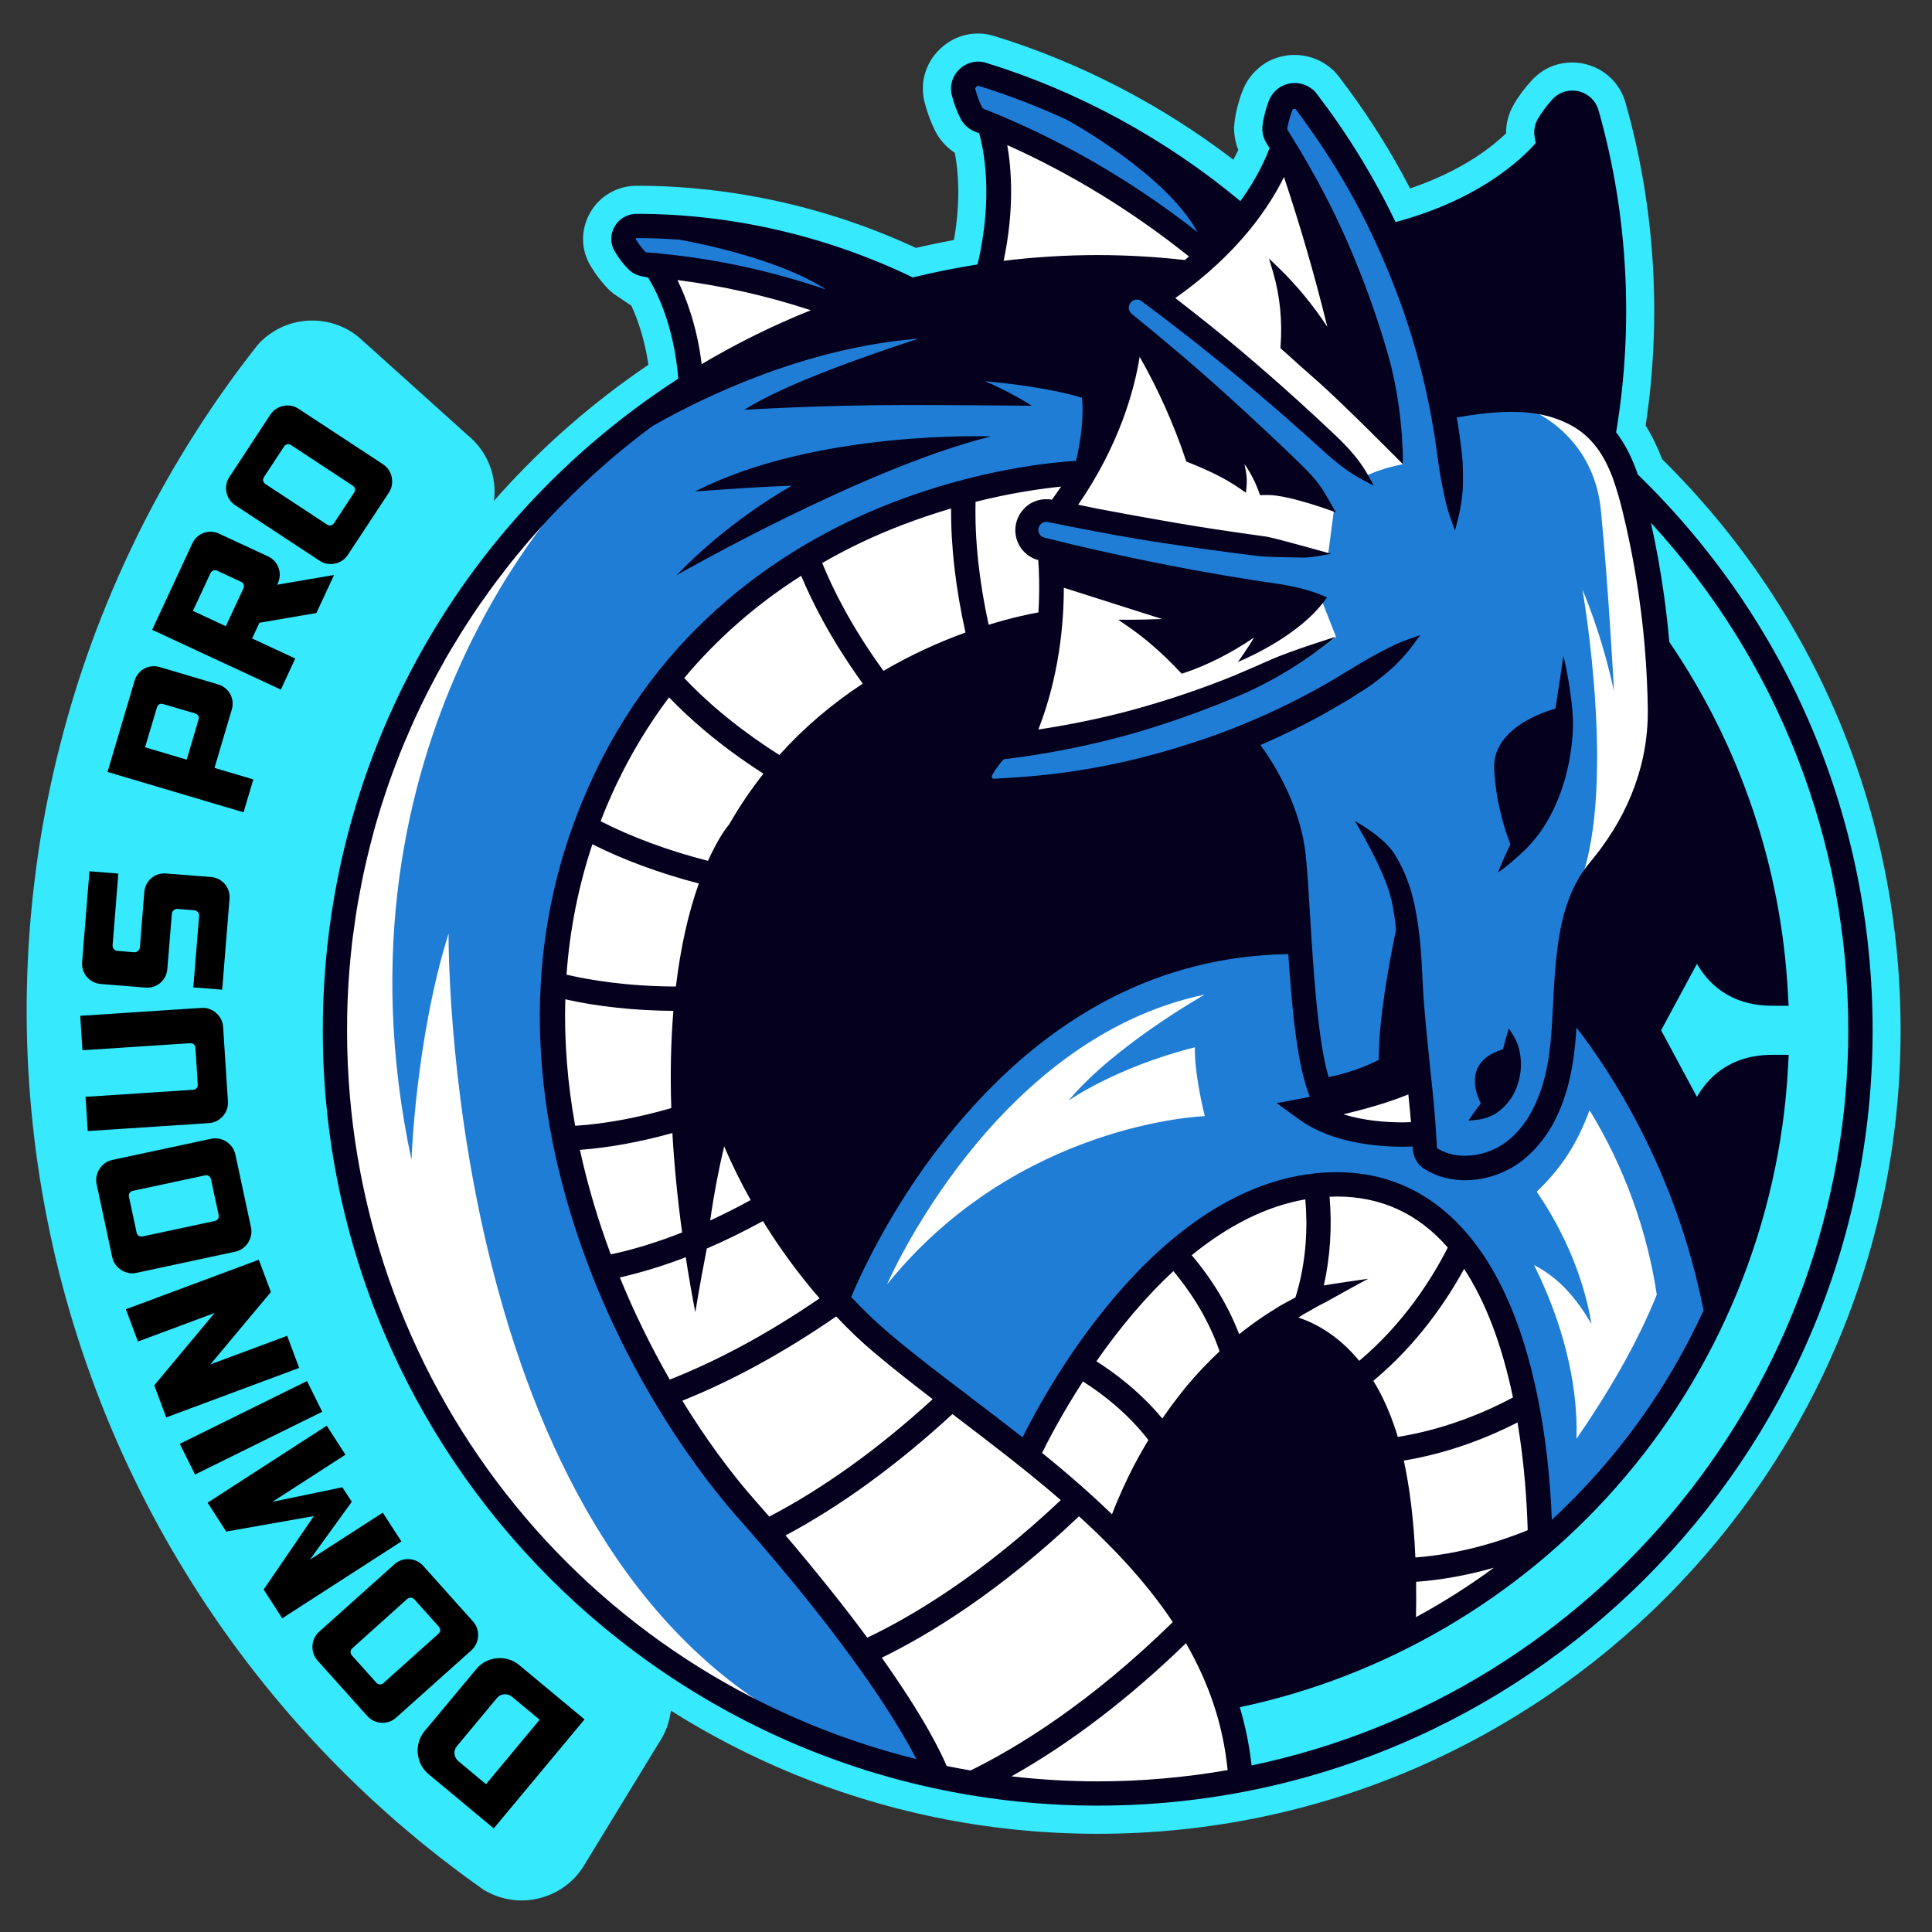 <svg xmlns="http://www.w3.org/2000/svg" xmlns:xlink="http://www.w3.org/1999/xlink" width="100" zoomAndPan="magnify" viewBox="0 0 75 75" height="100" preserveAspectRatio="xMidYMid meet" version="1.0"><rect x="0" y="0" width="75" height="75" fill="#333333" stroke="none"/><defs><g/><clipPath id="12f034220a"><path d="M 11 1.301 L 73.805 1.301 L 73.805 71.191 L 11 71.191 Z M 11 1.301 " clip-rule="nonzero"/></clipPath></defs><path fill="#36e9fd" d="M 22.625 72.492 C 22.426 72.801 22.172 73.059 21.871 73.27 C 21.566 73.477 21.234 73.621 20.879 73.703 C 20.52 73.785 20.156 73.797 19.793 73.738 C 19.43 73.676 19.09 73.551 18.777 73.363 C 17.617 72.547 16.504 71.676 15.434 70.75 C 14.363 69.82 13.344 68.844 12.375 67.812 C 11.406 66.781 10.488 65.703 9.629 64.578 C 8.77 63.457 7.969 62.293 7.227 61.086 C 6.484 59.883 5.805 58.645 5.191 57.371 C 4.574 56.098 4.023 54.793 3.543 53.465 C 3.059 52.137 2.645 50.785 2.297 49.414 C 1.953 48.043 1.68 46.656 1.473 45.258 C 1.27 43.859 1.137 42.453 1.074 41.039 C 1.012 39.629 1.023 38.215 1.105 36.801 C 1.188 35.391 1.344 33.988 1.566 32.59 C 1.793 31.195 2.09 29.812 2.457 28.445 C 2.82 27.078 3.254 25.734 3.758 24.41 C 4.262 23.09 4.832 21.793 5.465 20.527 C 6.098 19.262 6.797 18.035 7.555 16.84 C 8.316 15.645 9.133 14.488 10.012 13.379 C 10.258 13.105 10.547 12.891 10.879 12.727 C 11.211 12.566 11.559 12.477 11.926 12.449 C 12.293 12.426 12.652 12.469 13 12.582 C 13.352 12.695 13.668 12.871 13.949 13.109 L 18.16 16.898 C 18.461 17.145 18.699 17.441 18.879 17.781 C 19.059 18.125 19.16 18.492 19.191 18.875 C 19.219 19.262 19.168 19.637 19.043 20.004 C 18.918 20.371 18.727 20.695 18.465 20.984 C 17.867 21.785 17.309 22.613 16.789 23.469 C 16.273 24.324 15.797 25.203 15.367 26.105 C 14.934 27.008 14.551 27.93 14.207 28.867 C 13.867 29.809 13.574 30.762 13.328 31.73 C 13.082 32.699 12.883 33.676 12.734 34.664 C 12.586 35.652 12.484 36.645 12.434 37.645 C 12.379 38.641 12.379 39.641 12.422 40.637 C 12.469 41.633 12.566 42.629 12.711 43.617 C 12.855 44.605 13.047 45.582 13.289 46.555 C 13.531 47.523 13.816 48.477 14.152 49.418 C 14.488 50.359 14.867 51.281 15.297 52.188 C 15.723 53.09 16.191 53.969 16.703 54.828 C 17.219 55.684 17.773 56.516 18.367 57.32 C 18.961 58.121 19.594 58.895 20.266 59.637 C 20.938 60.375 21.645 61.082 22.387 61.754 C 23.125 62.426 23.898 63.059 24.703 63.656 C 25.031 63.855 25.312 64.113 25.535 64.43 C 25.762 64.742 25.914 65.09 26 65.469 C 26.082 65.844 26.086 66.223 26.012 66.605 C 25.941 66.984 25.797 67.332 25.578 67.656 Z M 22.625 72.492 " fill-opacity="1" fill-rule="nonzero"/><g fill="#000000" fill-opacity="1"><g transform="translate(22.996, 67.001)"><g><path d="M -4.129 2.262 L -5.207 1.363 C -5.375 1.223 -5.406 0.961 -5.266 0.793 L -3.699 -1.09 C -3.559 -1.258 -3.293 -1.277 -3.125 -1.137 L -2.047 -0.242 Z M -3.828 3.977 L -0.305 -0.254 L -2.84 -2.363 C -3.336 -2.777 -4.09 -2.707 -4.504 -2.211 L -6.516 0.203 C -6.926 0.699 -6.859 1.457 -6.363 1.867 Z M -3.828 3.977 "/></g></g></g><g fill="#000000" fill-opacity="1"><g transform="translate(19.154, 63.828)"><g><path d="M -4.891 2.793 C -4.605 3.109 -4.098 3.141 -3.781 2.855 L -0.848 0.23 C -0.535 -0.055 -0.504 -0.562 -0.789 -0.879 L -2.73 -3.047 C -3.016 -3.363 -3.523 -3.391 -3.84 -3.105 L -6.77 -0.48 C -7.086 -0.199 -7.113 0.312 -6.832 0.629 Z M -4.547 1.492 L -5.492 0.438 C -5.566 0.352 -5.566 0.238 -5.48 0.16 L -3.344 -1.758 C -3.258 -1.832 -3.145 -1.82 -3.066 -1.738 L -2.121 -0.684 C -2.047 -0.598 -2.047 -0.484 -2.133 -0.406 L -4.273 1.512 C -4.355 1.586 -4.473 1.574 -4.547 1.492 Z M -4.547 1.492 "/></g></g></g><g fill="#000000" fill-opacity="1"><g transform="translate(15.797, 60.17)"><g><path d="M -4.84 2.652 L -0.215 -0.332 L -0.938 -1.449 L -3.766 0.375 L -2.141 -1.871 L -2.508 -2.434 L -5.219 -1.871 L -2.387 -3.699 L -3.113 -4.824 L -7.738 -1.836 L -7.016 -0.715 L -3.613 -1.316 L -5.562 1.535 Z M -4.84 2.652 "/></g></g></g><g fill="#000000" fill-opacity="1"><g transform="translate(12.684, 55.159)"><g><path d="M -5.113 2.082 L -0.176 -0.355 L -0.766 -1.547 L -5.703 0.891 Z M -5.113 2.082 "/></g></g></g><g fill="#000000" fill-opacity="1"><g transform="translate(11.75, 53.473)"><g><path d="M -5.297 1.551 L -0.137 -0.371 L -0.602 -1.617 L -3.582 -0.508 L -1.234 -3.316 L -1.703 -4.57 L -6.863 -2.648 L -6.395 -1.395 L -3.418 -2.504 L -5.762 0.305 Z M -5.297 1.551 "/></g></g></g><g fill="#000000" fill-opacity="1"><g transform="translate(9.991, 48.811)"><g><path d="M -5.633 -0.004 C -5.543 0.414 -5.113 0.691 -4.699 0.602 L -0.852 -0.223 C -0.438 -0.312 -0.16 -0.742 -0.246 -1.156 L -0.855 -4 C -0.945 -4.414 -1.375 -4.691 -1.789 -4.605 L -5.637 -3.781 C -6.051 -3.691 -6.328 -3.262 -6.242 -2.848 Z M -4.688 -0.965 L -4.984 -2.348 C -5.008 -2.461 -4.949 -2.559 -4.84 -2.582 L -2.027 -3.184 C -1.918 -3.207 -1.824 -3.141 -1.801 -3.031 L -1.504 -1.648 C -1.48 -1.535 -1.539 -1.438 -1.648 -1.414 L -4.457 -0.812 C -4.57 -0.789 -4.664 -0.855 -4.688 -0.965 Z M -4.688 -0.965 "/></g></g></g><g fill="#000000" fill-opacity="1"><g transform="translate(8.927, 43.942)"><g><path d="M -5.52 -0.035 L -0.809 -0.344 C -0.387 -0.371 -0.051 -0.754 -0.078 -1.18 L -0.266 -4.082 C -0.293 -4.508 -0.68 -4.844 -1.102 -4.816 L -5.812 -4.508 L -5.727 -3.172 L -1.543 -3.445 C -1.43 -3.453 -1.348 -3.375 -1.34 -3.262 L -1.25 -1.848 C -1.242 -1.734 -1.312 -1.645 -1.426 -1.637 L -5.605 -1.363 Z M -5.52 -0.035 "/></g></g></g><g fill="#000000" fill-opacity="1"><g transform="translate(8.582, 38.971)"><g><path d="M -5.395 -1.621 C -5.43 -1.184 -5.109 -0.809 -4.672 -0.773 L -2.93 -0.633 C -2.492 -0.598 -2.121 -0.918 -2.086 -1.355 L -1.91 -3.504 C -1.902 -3.605 -1.797 -3.695 -1.699 -3.688 L -1.027 -3.633 C -0.93 -3.625 -0.844 -3.52 -0.852 -3.422 L -1.078 -0.641 L 0.043 -0.551 L 0.328 -4.078 C 0.363 -4.516 0.047 -4.887 -0.391 -4.926 L -2.133 -5.062 C -2.57 -5.102 -2.945 -4.781 -2.98 -4.344 L -3.152 -2.188 C -3.16 -2.086 -3.27 -1.996 -3.367 -2.004 L -4.039 -2.059 C -4.137 -2.066 -4.219 -2.172 -4.211 -2.27 L -3.988 -5.059 L -5.109 -5.148 Z M -5.395 -1.621 "/></g></g></g><g fill="#000000" fill-opacity="1"><g transform="translate(9.056, 33.937)"><g/></g></g><g fill="#000000" fill-opacity="1"><g transform="translate(9.342, 31.912)"><g><path d="M -5.168 -1.945 L 0.113 -0.379 L 0.492 -1.656 L -1.016 -2.102 L -0.344 -4.367 C -0.219 -4.789 -0.453 -5.219 -0.875 -5.344 L -3.141 -6.016 C -3.559 -6.141 -3.992 -5.91 -4.117 -5.488 Z M -2.094 -2.422 L -3.711 -2.902 L -3.25 -4.449 C -3.219 -4.559 -3.121 -4.617 -3.012 -4.582 L -1.762 -4.215 C -1.652 -4.18 -1.602 -4.078 -1.637 -3.969 Z M -2.094 -2.422 "/></g></g></g><g fill="#000000" fill-opacity="1"><g transform="translate(10.735, 27.129)"><g><path d="M -4.828 -2.68 L 0.168 -0.359 L 0.727 -1.566 L -0.949 -2.344 L -0.664 -2.953 L 1.547 -3.332 L 2.234 -4.809 L 0.023 -4.43 L 0.051 -4.488 C 0.234 -4.887 0.066 -5.348 -0.332 -5.531 L -2.227 -6.41 C -2.625 -6.598 -3.086 -6.43 -3.27 -6.031 Z M -1.969 -2.82 L -3.246 -3.414 L -2.566 -4.875 C -2.516 -4.98 -2.41 -5.023 -2.309 -4.977 L -1.379 -4.543 C -1.273 -4.496 -1.238 -4.387 -1.289 -4.281 Z M -1.969 -2.82 "/></g></g></g><g fill="#000000" fill-opacity="1"><g transform="translate(12.851, 22.534)"><g><path d="M -3.949 -4.012 C -4.184 -3.66 -4.082 -3.16 -3.727 -2.926 L -0.438 -0.762 C -0.082 -0.531 0.418 -0.633 0.648 -0.988 L 2.25 -3.418 C 2.48 -3.773 2.379 -4.273 2.023 -4.508 L -1.266 -6.668 C -1.617 -6.902 -2.117 -6.797 -2.352 -6.445 Z M -2.602 -4.016 L -1.824 -5.199 C -1.762 -5.293 -1.648 -5.32 -1.555 -5.258 L 0.844 -3.68 C 0.941 -3.617 0.957 -3.504 0.895 -3.41 L 0.117 -2.227 C 0.055 -2.133 -0.055 -2.105 -0.152 -2.168 L -2.551 -3.746 C -2.645 -3.809 -2.664 -3.922 -2.602 -4.016 Z M -2.602 -4.016 "/></g></g></g><g clip-path="url(#12f034220a)"><path fill="#36e9fd" d="M 42.613 71.188 C 25.422 71.188 11.438 57.195 11.438 40 C 11.438 29.617 16.562 19.988 25.172 14.16 C 25.016 13.117 24.734 12.348 24.508 11.867 L 23.836 11.414 C 23.754 11.352 23.676 11.281 23.602 11.211 C 23.352 10.949 23.125 10.656 22.938 10.34 C 22.547 9.711 22.531 8.934 22.902 8.27 C 23.262 7.617 23.961 7.211 24.719 7.211 C 28.418 7.211 32.16 8.043 35.555 9.625 C 36.051 9.508 36.543 9.406 37.031 9.316 C 37.305 7.77 37.195 6.605 37.066 5.93 C 36.746 5.723 36.484 5.438 36.312 5.098 C 36.141 4.762 36 4.387 35.895 3.98 C 35.699 3.223 35.922 2.441 36.496 1.898 C 36.898 1.512 37.422 1.301 37.969 1.301 C 38.188 1.301 38.402 1.336 38.609 1.402 C 41.902 2.414 45.094 4.066 47.879 6.199 C 47.953 6.059 48.02 5.93 48.07 5.816 C 48.016 5.684 47.977 5.555 47.953 5.426 C 47.922 5.277 47.906 5.113 47.906 4.945 C 47.914 4.844 47.922 4.77 47.93 4.691 L 47.941 4.613 C 47.98 4.363 48.035 4.129 48.113 3.879 C 48.148 3.766 48.184 3.656 48.227 3.547 C 48.355 3.211 48.543 2.934 48.785 2.711 C 49.172 2.34 49.699 2.133 50.262 2.133 C 50.367 2.133 50.469 2.141 50.57 2.156 C 50.902 2.203 51.223 2.328 51.496 2.52 C 51.602 2.594 51.75 2.703 51.883 2.863 L 51.887 2.871 C 51.918 2.906 51.969 2.957 52.016 3.027 L 52.359 3.488 C 53.223 4.66 54.016 5.93 54.715 7.266 C 54.723 7.281 54.73 7.301 54.738 7.316 C 55.672 7 56.52 6.598 57.266 6.117 C 57.805 5.766 58.199 5.434 58.465 5.18 C 58.461 4.797 58.559 4.414 58.754 4.078 C 58.941 3.746 59.184 3.422 59.465 3.117 C 59.871 2.672 60.426 2.426 61.031 2.426 C 61.199 2.426 61.367 2.445 61.531 2.484 C 62.301 2.672 62.887 3.23 63.102 3.988 C 64.246 8.004 64.516 12.332 63.883 16.52 C 64.125 16.906 64.336 17.336 64.523 17.824 C 70.496 23.723 73.781 31.594 73.781 40 C 73.785 57.195 59.801 71.188 42.613 71.188 Z M 42.613 71.188 " fill-opacity="1" fill-rule="nonzero"/></g><path fill="#36e9fd" d="M 71.898 40 C 71.898 54.152 61.812 65.992 48.457 68.711 C 48.41 68.258 48.344 67.809 48.254 67.379 C 60.883 64.684 70.359 53.457 70.359 40.02 C 70.359 33.504 68.129 27.508 64.395 22.75 C 64.254 21.801 64.07 20.859 63.852 19.93 C 63.84 19.887 63.832 19.844 63.82 19.801 C 69.035 25.266 71.898 32.391 71.898 40 Z M 64.316 40 L 65.879 42.898 C 66.227 42.145 67.035 41.098 68.797 41.098 L 69.281 41.098 L 69.348 40 Z M 64.316 40 " fill-opacity="1" fill-rule="nonzero"/><path fill="#1f7dd5" d="M 64.117 27.41 C 64.113 27.137 64.102 26.863 64.094 26.586 C 64.047 25.492 63.953 24.398 63.801 23.312 C 63.648 22.227 63.453 21.148 63.195 20.082 C 63.102 19.652 62.992 19.234 62.859 18.832 L 62.832 18.809 L 62.832 18.762 C 62.805 18.684 62.781 18.602 62.754 18.523 C 62.566 18.031 62.332 17.562 62.012 17.172 C 61.695 16.781 61.289 16.473 60.824 16.262 C 60.359 16.051 59.848 15.926 59.328 15.875 C 58.367 15.777 57.383 15.922 56.387 16.09 C 56.43 16.363 56.48 16.641 56.516 16.918 C 56.559 17.27 56.609 17.621 56.633 17.977 C 56.648 18.332 56.652 18.688 56.633 19.043 C 56.598 19.398 56.551 19.754 56.461 20.105 C 56.336 19.762 56.254 19.414 56.184 19.074 C 56.105 18.727 56.043 18.387 56 18.043 C 55.941 17.699 55.898 17.359 55.852 17.016 C 55.801 16.672 55.738 16.332 55.68 15.992 C 55.418 14.633 55.059 13.293 54.602 11.988 C 54.141 10.684 53.598 9.41 52.961 8.18 C 52.324 6.953 51.598 5.773 50.785 4.656 L 50.48 4.238 L 50.441 4.184 C 50.43 4.164 50.43 4.168 50.422 4.156 C 50.41 4.141 50.398 4.133 50.387 4.121 C 50.359 4.102 50.328 4.09 50.293 4.086 C 50.223 4.074 50.145 4.094 50.094 4.137 C 50.07 4.16 50.051 4.188 50.035 4.223 C 50.008 4.297 49.98 4.371 49.953 4.445 C 49.906 4.602 49.867 4.758 49.84 4.91 L 49.828 4.969 C 49.828 4.977 49.828 4.984 49.828 4.996 C 49.828 5.016 49.828 5.031 49.832 5.051 C 49.832 5.066 49.84 5.086 49.848 5.102 C 49.855 5.121 49.855 5.121 49.887 5.168 C 50.07 5.473 50.262 5.77 50.438 6.078 C 51.156 7.297 51.801 8.559 52.348 9.863 C 52.898 11.164 53.367 12.5 53.754 13.855 C 54.141 15.211 54.453 16.598 54.461 18.02 C 53.996 16.68 53.676 15.332 53.277 14 C 52.867 12.668 52.375 11.367 51.812 10.094 C 51.246 8.832 50.598 7.609 49.883 6.43 C 49.43 7.488 48.23 9.605 45.383 11.574 C 45.688 11.809 45.988 12.043 46.289 12.281 C 47.09 12.906 47.875 13.551 48.645 14.215 C 49.414 14.879 50.172 15.551 50.922 16.242 C 51.656 16.941 52.449 17.586 52.969 18.508 C 52.035 18.016 51.355 17.27 50.59 16.609 C 49.836 15.938 49.07 15.281 48.293 14.637 C 47.516 13.992 46.727 13.359 45.934 12.742 C 45.531 12.434 45.133 12.125 44.727 11.824 L 44.426 11.598 C 44.398 11.574 44.387 11.57 44.367 11.559 C 44.352 11.547 44.336 11.543 44.32 11.531 C 44.285 11.52 44.25 11.504 44.211 11.5 C 44.059 11.473 43.898 11.531 43.801 11.645 C 43.691 11.766 43.656 11.922 43.691 12.07 C 43.711 12.145 43.75 12.211 43.801 12.27 C 43.812 12.281 43.832 12.293 43.844 12.305 L 43.918 12.367 L 44.062 12.488 C 44.457 12.805 44.852 13.133 45.238 13.457 C 46.02 14.109 46.785 14.777 47.535 15.461 C 48.289 16.141 49.035 16.832 49.77 17.535 C 50.133 17.887 50.504 18.227 50.848 18.605 C 51.191 18.98 51.516 19.379 51.781 19.828 C 51.328 19.562 50.93 19.25 50.543 18.922 C 50.156 18.594 49.797 18.238 49.426 17.898 C 48.684 17.211 47.934 16.535 47.172 15.875 C 46.41 15.211 45.641 14.559 44.863 13.91 C 44.637 13.723 44.402 13.535 44.176 13.348 C 44.051 14.473 43.559 16.977 41.617 19.711 C 41.945 19.777 42.27 19.844 42.598 19.91 C 43.59 20.102 44.582 20.281 45.578 20.453 C 46.574 20.621 47.574 20.773 48.574 20.914 C 49.074 20.988 49.578 21.039 50.074 21.129 C 50.574 21.223 51.07 21.332 51.559 21.516 C 51.043 21.594 50.531 21.594 50.023 21.566 C 49.516 21.539 49.012 21.469 48.512 21.41 C 47.504 21.285 46.496 21.148 45.492 20.996 C 44.488 20.848 43.488 20.68 42.492 20.488 C 41.992 20.395 41.492 20.297 40.996 20.191 L 40.809 20.156 L 40.715 20.137 C 40.695 20.137 40.68 20.129 40.656 20.129 C 40.582 20.125 40.504 20.141 40.438 20.168 C 40.297 20.234 40.199 20.363 40.176 20.523 C 40.148 20.672 40.207 20.836 40.324 20.934 C 40.352 20.961 40.387 20.977 40.418 20.996 C 40.434 21.004 40.453 21.012 40.469 21.016 C 40.488 21.023 40.5 21.027 40.535 21.035 L 40.902 21.129 C 41.391 21.25 41.883 21.363 42.375 21.477 C 43.359 21.699 44.344 21.91 45.336 22.105 C 46.324 22.297 47.32 22.477 48.316 22.633 C 49.312 22.805 50.32 22.863 51.293 23.27 C 50.25 23.453 49.25 23.246 48.242 23.117 C 47.238 22.98 46.234 22.82 45.234 22.645 C 44.234 22.469 43.238 22.27 42.246 22.047 C 41.871 21.965 41.496 21.879 41.125 21.789 C 41.199 22.852 41.258 25.684 40.09 28.52 C 41.422 28.324 42.75 28.059 44.059 27.703 C 45.395 27.336 46.715 26.891 48 26.363 C 49.285 25.828 50.531 25.223 51.863 24.734 C 50.758 25.629 49.488 26.266 48.195 26.824 C 46.898 27.387 45.57 27.867 44.215 28.266 C 42.859 28.668 41.473 28.973 40.074 29.188 C 39.727 29.246 39.375 29.285 39.023 29.332 C 38.969 29.34 38.969 29.34 38.945 29.348 C 38.926 29.352 38.91 29.359 38.895 29.367 C 38.879 29.375 38.863 29.387 38.848 29.398 C 38.844 29.402 38.836 29.41 38.832 29.418 L 38.793 29.461 C 38.691 29.582 38.598 29.707 38.508 29.844 C 38.465 29.91 38.426 29.98 38.387 30.051 C 38.371 30.082 38.359 30.113 38.359 30.148 C 38.352 30.215 38.387 30.289 38.441 30.332 C 38.469 30.355 38.496 30.375 38.527 30.383 C 38.547 30.383 38.562 30.391 38.578 30.387 C 38.594 30.387 38.59 30.391 38.613 30.387 L 38.676 30.383 L 39.195 30.352 C 40.574 30.273 41.949 30.09 43.301 29.805 C 44.656 29.523 45.984 29.133 47.285 28.664 C 48.586 28.191 49.852 27.621 51.066 26.961 C 51.363 26.789 51.668 26.621 51.969 26.445 C 52.262 26.262 52.559 26.082 52.855 25.906 C 53.148 25.727 53.453 25.559 53.766 25.398 C 54.078 25.23 54.395 25.078 54.742 24.957 C 54.523 25.25 54.281 25.512 54.027 25.766 C 53.766 26.004 53.488 26.23 53.203 26.441 C 52.914 26.648 52.609 26.828 52.312 27.02 C 52.008 27.207 51.699 27.375 51.391 27.555 C 50.523 28.039 49.625 28.477 48.707 28.867 C 49.246 29.59 50.348 31.277 50.547 33.254 C 50.613 33.879 50.66 34.719 50.715 35.605 C 50.867 38.074 51.066 41.406 51.703 42.543 C 52.637 42.328 53.973 41.977 54.723 41.578 C 54.719 41.551 54.719 41.523 54.715 41.492 C 54.656 40.941 54.594 40.391 54.543 39.836 C 54.496 39.277 54.461 38.723 54.441 38.164 C 54.418 37.605 54.41 37.059 54.375 36.516 C 54.34 35.973 54.277 35.438 54.16 34.918 C 53.93 33.875 53.523 32.871 52.789 32.023 C 53.273 32.305 53.68 32.734 53.992 33.215 C 54.148 33.453 54.277 33.715 54.398 33.977 C 54.508 34.238 54.602 34.512 54.68 34.789 C 54.965 35.898 55.031 37.039 55.082 38.137 C 55.109 38.684 55.148 39.23 55.203 39.777 C 55.25 40.324 55.309 40.875 55.367 41.426 C 55.426 41.973 55.484 42.527 55.531 43.082 C 55.559 43.359 55.578 43.637 55.598 43.918 L 55.621 44.336 L 55.633 44.543 L 55.637 44.574 C 55.637 44.582 55.637 44.59 55.637 44.594 C 55.641 44.609 55.645 44.621 55.648 44.629 C 55.66 44.656 55.676 44.672 55.688 44.688 C 55.691 44.691 55.699 44.691 55.703 44.699 L 55.707 44.703 L 55.727 44.715 L 55.805 44.758 C 55.852 44.789 55.906 44.812 55.961 44.836 C 56.016 44.863 56.07 44.883 56.129 44.902 C 56.352 44.98 56.598 45.016 56.844 45.02 C 57.332 45.023 57.832 44.891 58.266 44.645 C 58.691 44.402 59.062 44.031 59.352 43.609 C 59.645 43.188 59.855 42.703 60.012 42.203 C 60.324 41.195 60.383 40.102 60.434 39 C 60.461 38.449 60.488 37.887 60.547 37.324 C 60.602 36.766 60.68 36.203 60.824 35.641 C 60.965 35.082 61.184 34.523 61.508 34.016 C 61.59 33.891 61.676 33.77 61.773 33.652 L 62.035 33.336 C 62.199 33.125 62.359 32.91 62.512 32.688 C 63.113 31.801 63.574 30.82 63.844 29.789 C 63.977 29.273 64.062 28.746 64.098 28.215 C 64.109 28.078 64.113 27.949 64.113 27.816 C 64.121 27.68 64.121 27.547 64.117 27.41 Z M 58.746 42.137 C 58.637 42.449 58.434 42.73 58.188 42.949 C 57.941 43.172 57.621 43.297 57.301 43.328 C 57.426 43.145 57.551 42.996 57.656 42.844 C 57.43 42.43 56.949 41.262 58.465 40.852 C 58.512 40.668 58.562 40.48 58.625 40.277 C 58.797 40.555 58.871 40.867 58.891 41.184 C 58.91 41.504 58.863 41.832 58.746 42.137 Z M 60.918 28.23 C 60.895 28.895 60.793 29.559 60.609 30.207 C 60.426 30.855 60.156 31.484 59.785 32.051 C 59.602 32.336 59.383 32.598 59.148 32.84 C 58.906 33.074 58.645 33.289 58.355 33.453 C 58.512 33.234 58.664 33.02 58.801 32.801 C 58.641 32.41 58.219 31.262 58.148 29.852 C 58.074 28.414 59.883 27.793 60.508 27.625 C 60.586 27.172 60.66 26.715 60.73 26.25 C 60.902 26.895 60.938 27.566 60.918 28.23 Z M 66.281 50.891 C 64.809 54.105 62.699 56.973 60.102 59.324 C 60.008 55.836 59.391 52.688 58.344 50.395 C 56.934 47.293 54.703 45.652 51.902 45.652 C 45.18 45.652 40.688 54.094 39.746 56.023 C 38.996 55.434 38.25 54.867 37.531 54.316 C 36.418 53.473 35.371 52.676 34.449 51.895 C 33.918 51.445 33.391 50.938 32.871 50.379 C 33.184 49.617 34.508 46.609 36.973 43.652 C 40.684 39.199 45.113 36.926 50.148 36.891 C 50.301 39.195 50.512 41.516 51.055 42.688 C 50.82 42.738 50.676 42.766 50.668 42.766 L 49.922 42.906 L 50.535 43.348 C 51.742 44.219 53.43 44.371 54.445 44.371 C 54.652 44.371 54.832 44.363 54.977 44.355 L 54.977 44.371 L 54.988 44.574 L 54.992 44.648 C 54.996 44.676 55 44.703 55.008 44.73 C 55.02 44.785 55.035 44.84 55.059 44.891 C 55.102 44.996 55.172 45.094 55.258 45.168 C 55.277 45.188 55.305 45.207 55.324 45.227 L 55.363 45.25 L 55.387 45.266 L 55.492 45.324 C 55.559 45.367 55.633 45.402 55.703 45.434 C 55.777 45.469 55.848 45.492 55.926 45.52 C 56.223 45.621 56.531 45.668 56.84 45.672 C 57.457 45.676 58.062 45.516 58.594 45.215 C 59.129 44.906 59.555 44.469 59.895 43.98 C 60.234 43.492 60.469 42.949 60.645 42.398 C 60.941 41.441 61.02 40.461 61.07 39.504 C 62.254 40.953 65.125 44.98 66.281 50.891 Z M 34.438 11.188 C 33.902 11.336 33.379 11.504 32.859 11.684 C 30.473 10.793 28.027 10.223 25.59 9.992 L 25.57 9.965 L 25.406 9.965 L 25.406 9.969 C 25.305 9.961 25.199 9.953 25.098 9.945 L 25.07 9.941 C 25.027 9.938 24.984 9.918 24.957 9.887 C 24.809 9.738 24.676 9.562 24.555 9.363 C 24.508 9.285 24.535 9.215 24.551 9.188 C 24.566 9.16 24.617 9.098 24.719 9.098 C 28.035 9.098 31.375 9.82 34.438 11.188 Z M 47.77 8.535 C 47.508 8.852 47.211 9.176 46.867 9.508 C 44.168 7.316 41.234 5.582 38.133 4.359 C 38.074 4.34 38.023 4.293 37.996 4.238 C 37.883 4.016 37.793 3.77 37.723 3.508 C 37.691 3.379 37.766 3.293 37.797 3.262 C 37.828 3.23 37.922 3.16 38.051 3.199 C 41.574 4.285 44.926 6.129 47.77 8.535 Z M 45.293 10.824 C 45.145 10.93 44.988 11.039 44.828 11.148 L 44.785 11.117 C 44.766 11.098 44.719 11.07 44.688 11.047 C 44.648 11.023 44.609 11.004 44.57 10.984 C 44.488 10.949 44.402 10.918 44.316 10.906 C 43.969 10.84 43.586 10.965 43.352 11.238 C 43.117 11.492 43.016 11.883 43.113 12.223 C 43.156 12.395 43.25 12.555 43.371 12.68 C 43.402 12.715 43.438 12.742 43.469 12.77 L 43.543 12.832 L 43.547 12.836 C 43.523 13.336 43.332 15.48 41.895 18.031 C 41.125 18.07 38.219 18.297 34.754 19.629 C 31.086 21.035 26.105 23.996 23.203 30.117 C 20.742 35.309 20.441 41.039 22.316 47.145 C 24.23 53.398 27.703 57.629 28.719 58.781 C 33.508 64.188 35.273 67.316 35.848 68.508 C 22.949 65.445 13.324 53.828 13.324 40 C 13.324 23.844 26.465 10.703 42.609 10.703 C 43.508 10.699 44.406 10.742 45.293 10.824 Z M 45.293 10.824 " fill-opacity="1" fill-rule="nonzero"/><path fill="#ffffff" d="M 54.816 63.027 C 54.832 62.473 54.832 61.883 54.82 61.27 C 56.328 61.176 57.68 60.836 58.754 60.461 C 57.531 61.426 56.215 62.285 54.816 63.027 Z M 59.023 54.996 C 57.879 55.602 56.246 56.285 54.32 56.578 C 54.613 57.844 54.754 59.262 54.805 60.617 C 56.699 60.496 58.34 59.965 59.457 59.5 C 59.43 58.391 59.328 56.75 59.023 54.996 Z M 56.816 48.977 C 56.098 50.348 54.918 52.109 53.117 53.57 C 53.465 54.121 53.789 54.789 54.055 55.605 C 54.09 55.715 54.121 55.832 54.156 55.945 C 56.121 55.656 57.781 54.934 58.898 54.328 C 58.516 52.438 57.875 50.484 56.816 48.977 Z M 51.902 46.305 C 51.75 46.305 51.602 46.309 51.453 46.316 C 51.551 47.316 51.559 48.676 51.18 50.137 C 51.191 50.133 51.203 50.129 51.211 50.125 C 51.355 50.074 51.496 50.02 51.645 49.969 L 52.082 49.844 C 52.227 49.801 52.375 49.77 52.523 49.742 C 52.676 49.715 52.824 49.688 52.973 49.664 C 52.422 49.922 51.875 50.148 51.355 50.441 C 51.25 50.488 51.148 50.543 51.051 50.602 C 51.047 50.613 51.043 50.629 51.039 50.645 L 50.996 50.629 C 50.859 50.711 50.719 50.793 50.578 50.867 C 50.406 50.977 50.227 51.082 50.051 51.195 C 50.746 51.371 51.805 51.836 52.742 53.039 C 54.559 51.551 55.711 49.742 56.379 48.406 C 55.305 47.137 53.855 46.305 51.902 46.305 Z M 50.805 46.387 C 49.043 46.656 47.445 47.551 46.055 48.707 C 46.723 49.477 47.52 50.609 48.039 52.039 C 48.441 51.707 48.859 51.398 49.293 51.117 L 49.293 51.082 L 49.344 51.082 C 49.422 51.035 49.496 50.984 49.574 50.938 C 49.828 50.77 50.105 50.637 50.371 50.488 C 50.398 50.477 50.422 50.465 50.445 50.453 L 50.418 50.445 C 50.906 48.902 50.91 47.434 50.805 46.387 Z M 45.562 49.133 C 44.289 50.293 43.207 51.648 42.352 52.891 C 43.184 53.398 44.23 54.188 45.133 55.312 C 45.277 55.098 45.426 54.887 45.578 54.676 C 45.762 54.426 45.949 54.188 46.141 53.949 C 46.34 53.719 46.539 53.484 46.75 53.262 C 46.996 53 47.25 52.746 47.516 52.5 C 47.031 51.047 46.23 49.902 45.562 49.133 Z M 41.992 53.426 C 41.09 54.805 40.496 55.969 40.27 56.441 C 41.281 57.258 42.285 58.125 43.23 59.051 C 43.379 58.633 43.547 58.234 43.727 57.832 C 43.98 57.273 44.262 56.73 44.57 56.203 C 44.633 56.102 44.695 55.996 44.762 55.895 C 43.883 54.734 42.82 53.934 41.992 53.426 Z M 46.07 63.551 C 43.211 66.348 40.66 68.043 38.797 69.047 C 40.047 69.211 41.32 69.297 42.613 69.297 C 44.387 69.297 46.125 69.141 47.812 68.836 C 47.645 66.879 47.008 65.133 46.07 63.551 Z M 41.887 58.664 C 38.691 61.711 35.898 63.391 34.008 64.293 C 35.797 66.793 36.449 68.207 36.641 68.684 C 36.988 68.758 37.344 68.824 37.699 68.883 C 39.566 67.973 42.434 66.223 45.715 62.988 C 44.68 61.398 43.344 59.977 41.887 58.664 Z M 37.137 54.836 C 37.078 54.789 37.02 54.746 36.961 54.699 C 34.742 56.758 32.496 58.395 30.266 59.562 C 31.656 61.188 32.758 62.578 33.621 63.758 C 35.457 62.895 38.219 61.254 41.398 58.227 C 40.02 57.027 38.551 55.91 37.137 54.836 Z M 34.027 52.391 C 33.492 51.941 32.977 51.445 32.477 50.914 C 30.375 52.371 28.293 53.512 26.273 54.301 C 27.262 55.938 28.289 57.312 29.207 58.348 C 29.422 58.59 29.625 58.824 29.828 59.055 C 32.023 57.926 34.246 56.328 36.438 54.305 C 35.578 53.648 34.766 53.016 34.027 52.391 Z M 29.672 47.203 C 27.223 48.566 25.219 49.195 23.859 49.48 C 24.48 51.02 25.191 52.449 25.938 53.734 C 27.918 52.969 29.969 51.859 32.035 50.43 C 31.168 49.441 30.363 48.352 29.672 47.203 Z M 27.863 43.473 C 27.844 43.414 27.824 43.348 27.801 43.289 C 25.445 44.137 23.586 44.426 22.332 44.5 C 22.648 46.02 23.094 47.484 23.617 48.867 C 24.93 48.602 26.902 48 29.34 46.645 C 28.754 45.609 28.254 44.543 27.863 43.473 Z M 26.902 39.094 C 26.715 39.094 26.527 39.098 26.348 39.098 C 24.375 39.098 22.852 38.859 21.805 38.609 C 21.738 40.402 21.895 42.16 22.207 43.859 C 23.418 43.793 25.25 43.523 27.598 42.672 C 27.266 41.605 26.996 40.391 26.902 39.094 Z M 27.469 34.234 C 25.77 33.812 24.242 33.25 22.91 32.562 C 22.293 34.363 21.953 36.172 21.836 37.949 C 22.93 38.219 24.617 38.488 26.867 38.441 C 26.832 37.094 26.992 35.672 27.469 34.234 Z M 25.957 26.844 C 25.16 27.887 24.422 29.062 23.789 30.395 C 23.543 30.91 23.324 31.426 23.129 31.945 C 24.453 32.637 25.98 33.199 27.688 33.621 C 27.891 33.109 28.137 32.594 28.426 32.082 C 28.863 31.32 29.344 30.629 29.855 30 C 27.992 28.82 26.738 27.684 25.957 26.844 Z M 31.172 22.133 C 29.527 23.164 27.852 24.527 26.367 26.328 C 27.125 27.152 28.379 28.305 30.281 29.5 C 31.352 28.289 32.531 27.332 33.703 26.578 C 32.379 24.77 31.609 23.223 31.172 22.133 Z M 37.074 19.539 C 36.402 19.73 35.695 19.961 34.965 20.242 C 33.961 20.629 32.863 21.133 31.73 21.793 C 32.148 22.852 32.91 24.406 34.258 26.234 C 35.465 25.516 36.645 25.004 37.652 24.648 C 37.238 22.832 37.043 21.117 37.074 19.539 Z M 37.727 19.363 C 37.68 20.922 37.863 22.625 38.273 24.441 C 39.277 24.125 40.059 23.965 40.453 23.898 C 40.523 22.816 40.473 21.98 40.441 21.625 L 40.391 21.613 C 40.363 21.609 40.316 21.594 40.273 21.582 C 40.23 21.566 40.191 21.547 40.152 21.531 C 40.07 21.488 39.996 21.441 39.93 21.383 C 39.66 21.156 39.516 20.781 39.574 20.43 C 39.625 20.086 39.863 19.758 40.188 19.617 C 40.348 19.543 40.531 19.512 40.703 19.527 C 40.75 19.527 40.793 19.539 40.836 19.547 L 40.898 19.559 C 41.109 19.277 41.305 18.992 41.484 18.715 C 40.746 18.777 39.391 18.941 37.727 19.363 Z M 38.902 5.383 C 39.094 6.273 39.293 7.988 38.773 10.297 C 40.031 10.133 41.312 10.051 42.609 10.051 C 43.758 10.051 44.91 10.117 46.039 10.246 C 46.156 10.148 46.273 10.051 46.383 9.953 C 44.055 8.07 41.543 6.535 38.902 5.383 Z M 26.039 10.691 C 26.406 11.367 26.934 12.609 27.117 14.383 C 28.633 13.461 30.234 12.676 31.906 12.031 C 29.973 11.367 28.004 10.918 26.039 10.691 Z M 49.742 5.777 C 48.18 9.465 45.016 11.562 45.016 11.562 L 52.973 18.504 C 53.582 18.176 54.465 18.02 54.465 18.02 C 53.477 10.641 49.742 5.777 49.742 5.777 Z M 51.781 19.82 L 44.02 12.73 C 44.02 12.73 43.211 17.125 41.223 19.82 L 51.559 21.512 Z M 40.754 21.422 C 41.602 24.902 39.602 28.918 39.602 28.918 C 45.48 28.496 51.867 24.73 51.867 24.73 L 51.293 23.27 Z M 13.324 45.02 C 17.285 62.73 30.266 66.562 30.266 66.562 C 17.188 58.859 17.414 36.242 17.414 36.242 C 16.141 40.277 15.973 45.02 15.973 45.02 C 12.5 28.738 22.332 18.883 22.332 18.883 C 10.684 27.48 13.324 45.02 13.324 45.02 Z M 46.77 43.328 C 46.324 41.484 46.387 40.656 46.387 40.656 C 43.332 41.422 41.484 42.723 41.484 42.723 C 43.254 40.59 46.77 38.609 46.77 38.609 C 38.527 40.332 34.434 49.863 34.434 49.863 C 39.512 43.562 46.77 43.328 46.77 43.328 Z M 59.328 15.875 C 59.328 15.875 61.852 16.785 62.148 19.82 C 62.445 22.859 62.656 26.844 62.656 26.844 C 62.656 26.844 62.277 24.91 61.43 22.887 C 61.43 22.887 62.859 31.012 61.191 34.605 L 63.336 32.098 L 64.438 28.453 L 64.121 23.152 L 62.828 17.602 L 61.43 15.875 Z M 59.656 46.262 C 60.703 47.797 61.473 49.559 61.781 51.395 C 61.207 50.426 60.551 49.625 59.551 49.109 C 60.578 51.168 61.27 53.555 61.199 55.855 C 62.391 54.125 63.535 52.203 64.316 50.258 C 63.934 47.727 63.039 45.277 61.707 43.098 C 61.227 44.383 60.645 45.309 59.656 46.262 Z M 54.887 43.141 C 54.859 42.848 54.828 42.555 54.797 42.266 C 53.891 42.68 52.523 43.027 51.641 43.223 C 52.848 43.738 54.301 43.738 54.93 43.703 C 54.918 43.516 54.902 43.328 54.887 43.141 Z M 54.887 43.141 " fill-opacity="1" fill-rule="nonzero"/><path fill="#36e9fd" d="M 70.359 40.02 C 70.359 53.457 60.887 64.684 48.254 67.375 C 48.168 66.961 48.062 66.559 47.938 66.16 C 53.586 65.012 58.793 61.992 62.633 57.637 C 66.59 53.145 68.945 47.391 69.262 41.438 L 69.281 41.098 L 69.348 40 L 64.316 40 L 65.879 37.098 C 66.227 37.855 67.035 38.898 68.797 38.898 L 69.277 38.898 L 69.262 38.555 C 69 33.691 67.41 28.996 64.66 24.969 C 64.609 24.387 64.547 23.801 64.465 23.219 C 64.445 23.062 64.422 22.906 64.398 22.75 C 68.129 27.504 70.359 33.5 70.359 40.02 Z M 70.359 40.02 " fill-opacity="1" fill-rule="nonzero"/><path fill="#05001e" d="M 63.582 18.422 L 63.57 18.395 C 63.555 18.34 63.535 18.293 63.516 18.238 C 63.301 17.66 63.043 17.18 62.738 16.781 C 63.434 12.613 63.195 8.293 62.055 4.281 C 61.949 3.91 61.66 3.637 61.281 3.543 C 61.199 3.523 61.117 3.516 61.031 3.516 C 60.738 3.516 60.465 3.637 60.27 3.852 C 60.043 4.098 59.852 4.355 59.699 4.617 C 59.57 4.84 59.527 5.105 59.582 5.355 L 59.617 5.551 C 59.387 5.82 58.82 6.406 57.859 7.027 C 56.797 7.715 55.559 8.25 54.176 8.621 C 54.039 8.34 53.898 8.055 53.75 7.77 C 53.074 6.484 52.316 5.262 51.488 4.137 L 51.129 3.66 C 51.117 3.641 51.098 3.617 51.078 3.594 L 51.062 3.574 C 51.004 3.504 50.93 3.449 50.875 3.414 C 50.742 3.32 50.586 3.258 50.422 3.234 C 50.371 3.227 50.316 3.223 50.266 3.223 C 49.984 3.223 49.719 3.328 49.527 3.512 C 49.41 3.621 49.316 3.758 49.254 3.918 C 49.219 4.008 49.191 4.102 49.16 4.195 C 49.098 4.398 49.055 4.586 49.023 4.777 L 49.016 4.848 C 49.008 4.887 49.004 4.926 49.004 4.969 C 49 5.051 49.008 5.133 49.023 5.207 C 49.039 5.277 49.062 5.355 49.098 5.434 C 49.125 5.496 49.172 5.566 49.207 5.625 C 49.23 5.664 49.258 5.703 49.285 5.742 C 49.16 6.09 48.836 6.859 48.152 7.809 C 45.25 5.391 41.844 3.535 38.285 2.441 C 38.184 2.406 38.078 2.391 37.973 2.391 C 37.703 2.391 37.445 2.496 37.246 2.688 C 36.965 2.953 36.859 3.336 36.953 3.707 C 37.035 4.031 37.148 4.332 37.289 4.602 C 37.402 4.828 37.598 5.008 37.84 5.105 C 37.898 5.125 37.953 5.148 38.012 5.172 C 38.18 5.77 38.574 7.617 37.949 10.266 C 37.133 10.395 36.285 10.562 35.434 10.77 C 32.094 9.156 28.387 8.301 24.719 8.301 C 24.355 8.301 24.027 8.492 23.855 8.801 C 23.68 9.113 23.688 9.48 23.875 9.777 C 24.02 10.02 24.191 10.246 24.387 10.445 C 24.531 10.594 24.723 10.691 24.93 10.727 L 25.156 10.773 C 25.438 11.219 26.152 12.543 26.332 14.699 C 17.688 20.285 12.531 29.738 12.531 40 C 12.531 56.594 26.023 70.094 42.613 70.094 C 59.199 70.094 72.695 56.594 72.695 40 C 72.695 31.797 69.457 24.137 63.582 18.422 Z M 49.844 6.871 C 50.484 8.789 51.051 10.742 51.527 12.691 C 51.008 11.891 50.359 11.098 49.664 10.422 L 49.262 10.035 L 49.422 10.574 C 49.688 11.473 49.785 12.465 49.711 13.438 L 49.703 13.512 L 49.758 13.559 C 50.254 14.012 50.727 14.43 51.184 14.832 C 52.195 15.727 54.465 18.023 54.465 18.023 C 54.453 16.492 54.242 15.039 53.898 13.816 C 53.516 12.48 53.043 11.129 52.484 9.805 C 51.953 8.535 51.305 7.254 50.566 6.004 C 50.453 5.801 50.328 5.605 50.211 5.414 C 50.145 5.309 50.078 5.199 50.012 5.094 C 49.988 5.055 49.988 5.055 49.98 5.039 C 49.977 5.035 49.977 5.027 49.973 5.02 L 49.973 4.992 L 49.977 4.98 L 49.98 4.934 C 50.008 4.789 50.047 4.637 50.094 4.492 C 50.117 4.418 50.145 4.348 50.172 4.277 C 50.18 4.262 50.184 4.25 50.195 4.238 C 50.203 4.234 50.227 4.227 50.25 4.227 C 50.258 4.227 50.262 4.227 50.27 4.227 C 50.277 4.227 50.285 4.23 50.285 4.23 C 50.285 4.23 50.285 4.23 50.285 4.227 L 50.297 4.234 L 50.312 4.254 L 50.32 4.266 L 50.664 4.738 C 51.48 5.863 52.211 7.043 52.832 8.242 C 53.445 9.43 53.996 10.703 54.465 12.031 C 54.918 13.332 55.277 14.672 55.531 16.012 C 55.551 16.129 55.574 16.242 55.594 16.355 C 55.633 16.578 55.676 16.805 55.707 17.031 C 55.75 17.367 55.801 17.711 55.852 18.059 C 55.898 18.398 55.961 18.738 56.039 19.098 C 56.121 19.516 56.211 19.844 56.32 20.152 L 56.484 20.598 L 56.602 20.137 C 56.684 19.824 56.738 19.488 56.781 19.043 C 56.797 18.711 56.797 18.359 56.781 17.961 C 56.762 17.691 56.73 17.422 56.695 17.16 C 56.684 17.07 56.672 16.984 56.66 16.895 C 56.629 16.66 56.59 16.434 56.551 16.203 C 57.238 16.09 57.961 15.988 58.672 15.988 C 58.891 15.988 59.105 15.996 59.309 16.016 C 59.84 16.07 60.328 16.195 60.758 16.395 C 61.211 16.598 61.594 16.891 61.895 17.262 C 62.176 17.598 62.41 18.027 62.613 18.57 C 62.625 18.609 62.672 18.75 62.684 18.781 L 62.727 18.91 C 62.84 19.262 62.945 19.656 63.051 20.113 C 63.297 21.152 63.5 22.234 63.648 23.328 C 63.797 24.383 63.895 25.48 63.941 26.59 L 63.941 26.605 C 63.953 26.875 63.961 27.141 63.965 27.41 C 63.969 27.547 63.969 27.676 63.965 27.809 C 63.965 27.941 63.957 28.07 63.949 28.195 C 63.914 28.715 63.832 29.234 63.699 29.742 C 63.441 30.738 63 31.699 62.387 32.598 C 62.246 32.805 62.094 33.016 61.918 33.234 L 61.66 33.555 C 61.562 33.672 61.477 33.793 61.383 33.934 C 61.078 34.41 60.844 34.973 60.684 35.598 C 60.523 36.223 60.449 36.84 60.402 37.309 C 60.344 37.871 60.316 38.449 60.289 38.988 C 60.238 40.055 60.184 41.156 59.871 42.152 C 59.703 42.688 59.488 43.145 59.23 43.523 C 58.934 43.953 58.578 44.293 58.195 44.512 C 57.789 44.742 57.316 44.867 56.871 44.867 L 56.848 44.867 C 56.605 44.867 56.383 44.828 56.176 44.758 C 56.117 44.738 56.074 44.723 56.02 44.695 C 55.977 44.68 55.93 44.656 55.879 44.625 L 55.805 44.586 L 55.785 44.574 L 55.781 44.535 L 55.77 44.324 L 55.742 43.902 C 55.727 43.621 55.703 43.34 55.68 43.066 C 55.633 42.523 55.578 41.992 55.512 41.406 L 55.488 41.152 C 55.441 40.695 55.391 40.223 55.348 39.762 C 55.289 39.129 55.25 38.609 55.227 38.125 C 55.176 36.973 55.109 35.848 54.82 34.746 C 54.742 34.465 54.648 34.184 54.531 33.91 C 54.434 33.688 54.293 33.398 54.117 33.129 C 53.773 32.598 53.07 32.145 52.594 31.867 C 52.594 31.867 53.762 33.785 54.016 34.941 C 54.094 35.289 54.152 35.668 54.195 36.098 C 54.125 36.41 53.504 39.355 53.523 41.141 C 53.289 41.266 52.531 41.633 51.574 41.809 C 51.148 40.348 50.984 37.609 50.859 35.59 L 50.859 35.566 C 50.805 34.688 50.758 33.855 50.691 33.23 C 50.508 31.379 49.555 29.789 48.934 28.922 C 49.809 28.543 50.66 28.125 51.461 27.676 C 51.578 27.605 51.691 27.543 51.805 27.477 C 51.996 27.367 52.191 27.254 52.387 27.137 C 52.473 27.082 52.562 27.023 52.648 26.969 C 52.859 26.836 53.078 26.703 53.285 26.551 C 53.617 26.305 53.883 26.086 54.125 25.863 C 54.438 25.555 54.66 25.301 54.855 25.035 L 55.137 24.652 L 54.688 24.812 C 54.379 24.918 54.07 25.059 53.695 25.258 C 53.367 25.426 53.059 25.598 52.773 25.773 C 52.473 25.949 52.168 26.137 51.883 26.309 C 51.691 26.426 51.496 26.535 51.305 26.645 C 51.199 26.703 51.09 26.762 50.988 26.82 C 49.785 27.477 48.52 28.047 47.23 28.516 C 45.895 28.996 44.562 29.379 43.266 29.652 C 41.93 29.934 40.559 30.117 39.18 30.195 L 38.66 30.227 L 38.609 30.234 C 38.602 30.23 38.594 30.23 38.582 30.23 C 38.578 30.23 38.574 30.23 38.57 30.23 L 38.551 30.227 C 38.551 30.227 38.543 30.227 38.527 30.211 C 38.508 30.191 38.496 30.164 38.496 30.145 C 38.496 30.137 38.5 30.125 38.508 30.109 C 38.543 30.043 38.586 29.977 38.625 29.91 C 38.715 29.777 38.805 29.652 38.898 29.547 L 38.945 29.492 C 38.949 29.488 38.949 29.488 38.953 29.484 L 38.973 29.477 L 38.977 29.473 C 38.992 29.469 38.992 29.469 39.035 29.465 C 39.156 29.449 39.277 29.434 39.402 29.418 C 39.629 29.387 39.863 29.359 40.09 29.32 C 41.523 29.098 42.926 28.785 44.25 28.395 C 45.625 27.984 46.969 27.496 48.246 26.945 C 49.406 26.441 50.66 25.684 51.855 24.719 C 51.855 24.719 50.137 25.254 49.34 25.605 C 48.883 25.809 48.406 26.016 47.938 26.215 C 46.691 26.723 45.371 27.172 44.008 27.547 C 42.836 27.867 41.594 28.125 40.309 28.32 C 41.113 26.258 41.297 24.23 41.297 22.816 C 42.055 23.055 45.117 24.031 45.117 24.031 C 45.059 24.031 45 24.035 44.941 24.035 C 44.59 24.047 44.227 24.059 43.883 24.059 L 43.41 24.059 L 43.801 24.328 C 44.477 24.793 45.117 25.352 45.809 26.086 L 45.875 26.152 L 45.965 26.125 C 46.871 25.82 47.793 25.355 48.68 24.75 C 48.445 25.16 48.055 25.699 48.055 25.699 C 48.594 25.473 50.438 24.625 51.402 23.344 L 51.516 23.191 L 51.344 23.117 C 50.598 22.805 49.828 22.691 49.082 22.586 C 48.836 22.551 48.582 22.512 48.332 22.469 C 47.363 22.316 46.363 22.137 45.355 21.941 C 44.266 21.727 43.297 21.52 42.402 21.316 C 41.996 21.223 41.465 21.102 40.93 20.965 L 40.559 20.875 C 40.543 20.871 40.535 20.867 40.523 20.863 L 40.492 20.852 C 40.488 20.852 40.473 20.844 40.473 20.844 C 40.449 20.832 40.43 20.82 40.41 20.801 C 40.336 20.738 40.297 20.629 40.312 20.531 C 40.328 20.422 40.395 20.332 40.488 20.285 C 40.527 20.27 40.57 20.258 40.613 20.258 C 40.621 20.258 40.629 20.258 40.637 20.262 L 40.652 20.262 C 40.664 20.262 40.676 20.266 40.688 20.266 L 40.77 20.285 L 40.953 20.32 C 41.422 20.418 41.91 20.512 42.449 20.613 C 43.414 20.801 44.426 20.973 45.457 21.125 C 46.477 21.277 47.492 21.418 48.48 21.539 C 48.594 21.551 48.707 21.566 48.824 21.582 C 49.207 21.629 50.125 21.637 50.586 21.645 C 50.949 21.648 51.363 21.547 51.68 21.5 C 51.68 21.5 49.445 20.867 49.137 20.828 C 48.949 20.801 48.77 20.777 48.582 20.75 C 47.605 20.613 46.602 20.461 45.594 20.289 C 44.59 20.117 43.59 19.934 42.617 19.75 C 42.383 19.703 42.145 19.652 41.914 19.605 L 41.855 19.594 C 43.457 17.27 44.035 15.133 44.242 13.852 C 44.965 15.121 45.566 16.465 46.031 17.852 L 46.051 17.914 L 46.113 17.941 C 46.887 18.25 47.531 18.547 48.16 18.984 L 48.367 19.129 L 48.391 18.879 C 48.422 18.586 48.375 18.297 48.309 18.012 C 48.539 18.336 48.73 18.707 48.879 19.121 L 48.914 19.223 L 49.023 19.219 C 49.082 19.219 49.145 19.215 49.207 19.215 C 50.078 19.215 51.859 19.891 51.859 19.891 C 51.621 19.492 51.359 18.941 50.949 18.492 C 50.684 18.199 50.395 17.922 50.117 17.656 C 50.031 17.574 49.945 17.496 49.863 17.414 C 49.141 16.727 48.391 16.027 47.629 15.34 C 46.875 14.656 46.102 13.98 45.328 13.336 C 44.898 12.973 44.512 12.656 44.152 12.363 L 44.004 12.242 L 43.934 12.184 C 43.93 12.18 43.922 12.176 43.914 12.168 L 43.902 12.152 C 43.867 12.117 43.844 12.07 43.828 12.023 C 43.801 11.918 43.832 11.812 43.906 11.73 C 43.961 11.668 44.047 11.629 44.129 11.629 C 44.145 11.629 44.16 11.629 44.188 11.637 C 44.203 11.637 44.223 11.645 44.254 11.652 C 44.262 11.66 44.266 11.66 44.277 11.668 L 44.301 11.684 C 44.309 11.688 44.316 11.691 44.332 11.703 L 44.633 11.93 C 44.988 12.191 45.367 12.484 45.836 12.848 C 46.586 13.426 47.355 14.047 48.195 14.738 C 48.988 15.398 49.762 16.059 50.488 16.711 C 50.676 16.871 50.863 17.043 51.047 17.211 C 51.602 17.719 52.176 18.246 52.895 18.625 L 53.336 18.859 L 53.094 18.422 C 52.652 17.641 52.016 17.055 51.402 16.488 C 51.273 16.367 51.145 16.246 51.012 16.125 C 50.262 15.43 49.492 14.746 48.734 14.094 C 47.996 13.457 47.223 12.824 46.375 12.156 C 46.125 11.957 45.875 11.766 45.625 11.57 C 48.094 9.836 49.293 7.996 49.844 6.871 Z M 54.973 61.406 C 55.973 61.332 56.984 61.148 57.992 60.859 C 57.035 61.562 56.02 62.207 54.969 62.777 C 54.977 62.324 54.98 61.863 54.973 61.406 Z M 54.945 60.461 C 54.883 59.035 54.73 57.773 54.496 56.699 C 56.324 56.398 57.875 55.75 58.91 55.219 C 59.184 56.852 59.277 58.371 59.305 59.402 C 58.285 59.82 56.734 60.324 54.945 60.461 Z M 51.391 49.902 C 51.637 48.809 51.715 47.629 51.613 46.457 C 51.703 46.453 51.801 46.449 51.902 46.449 C 53.613 46.449 55.059 47.113 56.203 48.43 C 55.574 49.664 54.48 51.387 52.766 52.828 C 51.965 51.852 51.09 51.379 50.406 51.145 C 50.488 51.094 50.57 51.043 50.645 50.996 C 50.77 50.93 50.895 50.859 51.012 50.789 L 51.172 50.699 C 51.246 50.66 51.328 50.613 51.426 50.57 C 51.789 50.367 52.953 49.719 53.117 49.641 C 53.117 49.641 51.457 49.879 51.391 49.902 Z M 56.836 49.258 C 57.668 50.523 58.305 52.199 58.734 54.25 C 57.707 54.797 56.129 55.484 54.262 55.781 C 54.238 55.707 54.219 55.629 54.195 55.559 C 53.957 54.832 53.664 54.172 53.312 53.602 C 55.023 52.184 56.156 50.5 56.836 49.258 Z M 58.477 50.336 C 57.039 47.176 54.766 45.504 51.902 45.504 C 45.242 45.504 40.723 53.73 39.695 55.797 C 39.039 55.281 38.387 54.785 37.754 54.305 L 37.621 54.199 C 36.621 53.445 35.492 52.586 34.543 51.781 C 34.039 51.355 33.535 50.875 33.043 50.348 C 33.438 49.406 34.742 46.555 37.086 43.742 C 40.734 39.367 45.082 37.113 50.012 37.039 C 50.156 39.219 50.359 41.371 50.848 42.578 C 50.762 42.598 50.637 42.621 50.637 42.621 C 50.637 42.621 50.637 42.621 50.641 42.621 L 49.559 42.824 L 50.453 43.469 C 51.715 44.379 53.496 44.516 54.445 44.516 C 54.578 44.516 54.711 44.512 54.84 44.508 L 54.848 44.664 C 54.852 44.695 54.859 44.727 54.863 44.766 C 54.883 44.836 54.902 44.895 54.926 44.949 C 54.98 45.074 55.062 45.188 55.16 45.277 C 55.18 45.297 55.203 45.312 55.223 45.328 L 55.246 45.348 L 55.289 45.375 L 55.418 45.449 C 55.496 45.5 55.574 45.535 55.641 45.562 C 55.723 45.602 55.805 45.629 55.879 45.656 C 56.18 45.758 56.504 45.812 56.84 45.816 L 56.879 45.816 C 57.496 45.816 58.113 45.652 58.668 45.34 C 59.176 45.051 59.629 44.621 60.02 44.062 C 60.336 43.605 60.586 43.074 60.785 42.438 C 61.051 41.578 61.145 40.715 61.199 39.891 C 62.48 41.539 65.043 45.379 66.133 50.871 C 64.711 53.961 62.73 56.691 60.242 59 C 60.113 55.625 59.492 52.559 58.477 50.336 Z M 33.492 26.539 C 32.277 27.336 31.188 28.27 30.254 29.309 C 28.449 28.16 27.262 27.07 26.562 26.32 C 27.844 24.789 29.367 23.453 31.102 22.352 C 31.512 23.336 32.246 24.812 33.492 26.539 Z M 31.918 21.855 C 32.898 21.289 33.941 20.793 35.016 20.383 C 35.637 20.145 36.273 19.93 36.922 19.738 C 36.91 21.23 37.102 22.852 37.48 24.555 C 36.367 24.957 35.297 25.457 34.297 26.043 C 33.035 24.305 32.312 22.828 31.918 21.855 Z M 29.637 30.035 C 29.145 30.656 28.699 31.316 28.309 32 C 28.238 32.078 27.891 32.512 27.484 33.418 C 25.934 33.02 24.531 32.5 23.316 31.879 C 23.504 31.395 23.707 30.918 23.926 30.457 C 24.496 29.258 25.184 28.117 25.973 27.07 C 26.691 27.824 27.879 28.906 29.637 30.035 Z M 29.141 46.586 C 28.621 46.871 28.094 47.137 27.57 47.379 C 27.711 46.371 27.895 45.406 28.113 44.504 C 28.414 45.207 28.758 45.906 29.141 46.586 Z M 27.129 34.297 C 26.715 35.457 26.418 36.801 26.238 38.297 C 24.34 38.289 22.902 38.047 21.992 37.836 C 22.117 36.094 22.457 34.395 22.996 32.773 C 24.215 33.387 25.605 33.898 27.129 34.297 Z M 26.141 39.242 C 26.043 40.414 26.016 41.684 26.059 43.016 C 24.738 43.398 23.484 43.629 22.328 43.703 C 22.027 42.043 21.898 40.395 21.945 38.793 C 23.215 39.078 24.629 39.23 26.141 39.242 Z M 26.102 43.984 C 26.172 45.211 26.297 46.508 26.48 47.844 C 25.523 48.223 24.594 48.508 23.711 48.695 C 23.207 47.348 22.805 45.984 22.512 44.637 C 23.633 44.555 24.836 44.336 26.102 43.984 Z M 26.621 48.805 C 26.734 49.535 26.855 50.238 26.992 50.941 C 26.992 50.941 27.18 49.773 27.438 48.469 C 28.156 48.16 28.887 47.801 29.617 47.402 C 30.27 48.465 31.012 49.473 31.816 50.402 C 29.848 51.75 27.895 52.809 26 53.555 C 25.266 52.273 24.613 50.941 24.062 49.59 C 24.875 49.406 25.738 49.145 26.621 48.805 Z M 32.461 51.105 C 32.949 51.621 33.441 52.094 33.934 52.504 C 34.648 53.109 35.445 53.73 36.207 54.316 C 34.105 56.238 31.969 57.773 29.863 58.875 C 29.684 58.668 29.504 58.465 29.316 58.25 C 28.355 57.164 27.379 55.828 26.488 54.375 C 28.43 53.598 30.438 52.5 32.461 51.105 Z M 36.973 54.895 C 36.996 54.914 37.023 54.934 37.051 54.953 C 38.348 55.941 39.812 57.051 41.18 58.234 C 38.082 61.156 35.406 62.746 33.668 63.574 C 32.762 62.348 31.695 61.016 30.496 59.605 C 32.648 58.457 34.824 56.871 36.973 54.895 Z M 40.453 56.402 C 40.691 55.918 41.234 54.871 42.039 53.629 C 42.766 54.086 43.75 54.832 44.582 55.902 C 44.535 55.977 44.492 56.051 44.445 56.129 C 44.148 56.633 43.859 57.184 43.594 57.77 C 43.43 58.133 43.289 58.465 43.168 58.785 C 42.379 58.023 41.488 57.238 40.453 56.402 Z M 42.562 52.844 C 43.512 51.48 44.516 50.305 45.551 49.344 C 46.133 50.039 46.879 51.105 47.344 52.457 C 47.098 52.688 46.859 52.926 46.641 53.16 C 46.441 53.371 46.25 53.594 46.062 53.812 L 46.027 53.855 C 45.832 54.098 45.645 54.336 45.461 54.586 C 45.344 54.75 45.23 54.91 45.121 55.066 C 44.258 54.031 43.281 53.301 42.562 52.844 Z M 39.832 21.492 C 39.902 21.555 39.984 21.609 40.094 21.664 L 40.113 21.676 C 40.152 21.691 40.191 21.707 40.23 21.719 C 40.254 21.727 40.281 21.738 40.305 21.742 C 40.332 22.102 40.367 22.836 40.312 23.773 C 39.918 23.844 39.234 23.988 38.379 24.254 C 38.008 22.551 37.836 20.949 37.871 19.48 C 39.289 19.125 40.477 18.961 41.191 18.891 C 41.078 19.055 40.961 19.227 40.836 19.398 C 40.797 19.391 40.758 19.383 40.715 19.383 C 40.684 19.379 40.652 19.379 40.617 19.379 C 40.449 19.379 40.277 19.414 40.129 19.48 C 39.762 19.641 39.488 20.004 39.43 20.402 C 39.363 20.801 39.52 21.23 39.832 21.492 Z M 52.152 43.258 C 52.969 43.062 53.934 42.793 54.672 42.484 C 54.695 42.691 54.715 42.902 54.734 43.113 L 54.738 43.152 C 54.75 43.289 54.762 43.426 54.773 43.562 C 54.668 43.566 54.559 43.57 54.449 43.57 C 53.824 43.57 52.965 43.512 52.152 43.258 Z M 39.102 5.633 C 41.582 6.742 43.953 8.195 46.156 9.957 C 46.105 10 46.051 10.047 45.996 10.094 C 44.875 9.969 43.738 9.902 42.613 9.902 C 41.391 9.902 40.164 9.977 38.961 10.125 C 39.391 8.086 39.258 6.52 39.102 5.633 Z M 38.184 4.223 C 38.16 4.215 38.141 4.195 38.129 4.172 C 38.02 3.961 37.93 3.727 37.867 3.473 C 37.859 3.457 37.852 3.414 37.898 3.367 C 37.906 3.355 37.938 3.336 37.973 3.336 C 37.984 3.336 37.996 3.336 38.008 3.34 C 39.16 3.695 40.312 4.141 41.434 4.66 C 41.602 4.754 45.281 6.789 46.488 9.012 C 43.906 6.988 41.113 5.379 38.184 4.223 Z M 25.406 9.816 L 25.363 9.82 C 25.277 9.812 25.195 9.805 25.113 9.797 L 25.082 9.793 C 25.074 9.793 25.066 9.789 25.062 9.785 C 24.922 9.641 24.793 9.473 24.68 9.285 C 24.68 9.281 24.672 9.273 24.68 9.258 C 24.684 9.254 24.695 9.242 24.719 9.242 C 25.254 9.242 25.812 9.262 26.387 9.305 C 27.367 9.484 30.324 10.102 32.074 11.242 C 29.961 10.523 27.812 10.055 25.672 9.848 Z M 26.297 10.871 C 28.035 11.094 29.773 11.484 31.477 12.043 C 30.016 12.629 28.59 13.332 27.238 14.137 C 27.059 12.676 26.652 11.59 26.297 10.871 Z M 13.473 40 C 13.473 39.832 13.473 39.668 13.477 39.5 C 13.477 39.441 13.477 39.383 13.48 39.309 C 13.488 38.992 13.496 38.727 13.512 38.477 C 13.516 38.375 13.523 38.273 13.527 38.176 C 13.547 37.852 13.574 37.508 13.609 37.156 C 13.625 36.996 13.641 36.836 13.66 36.672 C 13.664 36.637 13.668 36.602 13.672 36.562 C 13.688 36.434 13.703 36.305 13.723 36.18 L 13.746 36.016 C 13.766 35.863 13.785 35.715 13.809 35.562 C 13.863 35.195 13.934 34.812 14.016 34.395 C 14.039 34.262 14.066 34.133 14.094 34 C 14.133 33.809 14.176 33.617 14.223 33.422 C 14.234 33.371 14.246 33.324 14.258 33.27 C 14.289 33.133 14.324 33 14.359 32.859 C 14.398 32.699 14.441 32.539 14.484 32.379 L 14.492 32.344 C 14.496 32.324 14.504 32.301 14.512 32.273 C 14.547 32.137 14.586 32.008 14.625 31.871 C 14.734 31.488 14.855 31.109 14.98 30.742 L 15.07 30.473 L 15.125 30.32 C 15.148 30.25 15.172 30.184 15.199 30.113 C 15.223 30.039 15.254 29.965 15.281 29.891 C 15.309 29.812 15.34 29.734 15.371 29.652 C 15.469 29.387 15.562 29.152 15.656 28.93 C 15.691 28.84 15.73 28.754 15.77 28.664 C 15.895 28.363 16.027 28.066 16.164 27.77 C 16.227 27.637 16.289 27.504 16.352 27.371 C 16.504 27.055 16.668 26.727 16.863 26.367 C 16.934 26.227 17.012 26.086 17.09 25.949 C 17.113 25.902 17.137 25.855 17.168 25.809 C 17.234 25.684 17.305 25.559 17.375 25.438 C 17.457 25.301 17.535 25.164 17.621 25.027 C 17.82 24.691 18.035 24.348 18.262 24.004 C 18.34 23.887 18.418 23.773 18.492 23.66 L 18.504 23.641 C 18.602 23.496 18.703 23.352 18.809 23.207 C 18.906 23.062 19.012 22.922 19.117 22.777 C 19.219 22.637 19.324 22.496 19.434 22.355 C 19.539 22.215 19.648 22.074 19.754 21.938 C 19.867 21.801 19.977 21.664 20.086 21.527 C 20.199 21.391 20.312 21.258 20.426 21.121 C 20.539 20.988 20.652 20.855 20.773 20.723 C 20.887 20.59 21.004 20.461 21.125 20.332 C 21.242 20.203 21.359 20.07 21.48 19.945 C 21.602 19.816 21.727 19.691 21.852 19.566 C 21.973 19.441 22.098 19.316 22.223 19.195 C 22.348 19.074 22.473 18.949 22.602 18.828 C 22.715 18.723 22.824 18.617 22.941 18.512 C 22.977 18.477 23.012 18.441 23.055 18.406 C 23.164 18.309 23.27 18.211 23.379 18.117 C 23.512 18 23.645 17.887 23.777 17.77 C 24.039 17.551 24.312 17.324 24.594 17.102 L 24.656 17.055 C 24.742 16.988 24.824 16.922 24.91 16.855 C 24.965 16.812 25.02 16.77 25.078 16.73 L 25.184 16.648 C 25.242 16.605 25.301 16.562 25.363 16.52 C 27.387 15.371 31.281 13.496 35.664 13.145 C 33.891 13.719 30.441 14.906 28.895 15.91 C 28.895 15.91 31.738 15.723 35.25 15.723 C 36.91 15.723 40.051 15.75 40.051 15.75 C 40.004 15.719 39.188 15.195 38.23 14.797 C 39.297 14.895 40.832 15.086 42 15.438 C 42.031 15.691 42.09 16.512 41.773 17.891 C 40.836 17.945 38.031 18.211 34.699 19.488 C 31.008 20.906 25.992 23.891 23.074 30.051 C 20.594 35.277 20.289 41.043 22.176 47.188 C 24.102 53.469 27.586 57.723 28.609 58.875 C 33.074 63.918 34.906 66.984 35.574 68.289 C 22.543 65.051 13.473 53.461 13.473 40 Z M 36.75 68.555 C 36.52 68.012 35.863 66.648 34.23 64.352 C 36.027 63.477 38.762 61.828 41.887 58.863 C 43.438 60.273 44.629 61.617 45.527 62.969 C 42.305 66.125 39.488 67.84 37.676 68.73 C 37.34 68.672 37.035 68.613 36.75 68.555 Z M 42.613 69.152 C 41.5 69.152 40.379 69.086 39.266 68.957 C 41.543 67.676 43.82 65.941 46.039 63.789 C 46.957 65.387 47.488 67 47.656 68.715 C 46 69.004 44.301 69.152 42.613 69.152 Z M 46.262 48.727 C 47.711 47.547 49.195 46.816 50.672 46.559 C 50.758 47.516 50.746 48.906 50.289 50.367 C 50.219 50.406 50.148 50.441 50.078 50.48 C 49.883 50.582 49.684 50.688 49.5 50.812 C 49.441 50.848 49.383 50.883 49.328 50.918 L 49.301 50.938 L 49.148 51.035 C 48.789 51.27 48.441 51.523 48.105 51.793 C 47.688 50.711 47.066 49.676 46.262 48.727 Z M 48.586 68.535 C 48.504 67.773 48.348 67.016 48.129 66.273 C 53.742 65.094 58.926 62.066 62.742 57.73 C 66.723 53.219 69.09 47.434 69.41 41.445 L 69.438 40.949 L 68.801 40.949 C 67.117 40.949 66.273 41.879 65.875 42.582 L 64.484 39.996 L 65.875 37.414 C 66.273 38.113 67.117 39.043 68.797 39.043 L 69.434 39.043 L 69.406 38.547 C 69.148 33.672 67.555 28.957 64.801 24.918 C 64.75 24.324 64.684 23.746 64.609 23.199 C 64.473 22.203 64.297 21.227 64.09 20.297 C 69.035 25.676 71.75 32.648 71.75 39.996 C 71.75 53.75 62.02 65.723 48.586 68.535 Z M 58.637 32.785 C 58.527 32.953 58.148 33.867 58.148 33.867 C 58.426 33.707 58.977 33.211 59.254 32.941 C 59.52 32.664 59.734 32.398 59.906 32.133 C 60.266 31.582 60.551 30.949 60.75 30.246 C 60.934 29.594 61.039 28.914 61.062 28.234 C 61.09 27.457 60.844 26.047 60.691 25.461 C 60.691 25.461 60.449 27.098 60.379 27.508 C 59.695 27.707 57.93 28.371 58.004 29.859 C 58.07 31.195 58.449 32.305 58.637 32.785 Z M 58.285 43.059 C 58.559 42.816 58.773 42.508 58.883 42.191 C 59.004 41.871 59.059 41.52 59.039 41.176 C 59.012 40.785 58.918 40.465 58.746 40.195 L 58.574 39.922 L 58.48 40.234 C 58.43 40.41 58.387 40.574 58.344 40.734 C 57.832 40.887 57.496 41.145 57.344 41.5 C 57.141 41.984 57.324 42.512 57.484 42.832 C 57.453 42.871 57.422 42.914 57.391 42.957 C 57.324 43.047 57.254 43.141 57.184 43.242 L 57.004 43.504 L 57.32 43.473 C 57.688 43.438 58.031 43.289 58.285 43.059 Z M 26.977 19.082 C 26.977 19.082 29.164 18.906 30.738 18.855 C 29.859 19.355 28 20.531 26.262 22.332 C 26.262 22.332 33.543 18.156 38.473 16.941 C 38.473 16.941 31.66 16.68 26.977 19.082 Z M 26.977 19.082 " fill-opacity="1" fill-rule="nonzero"/></svg>